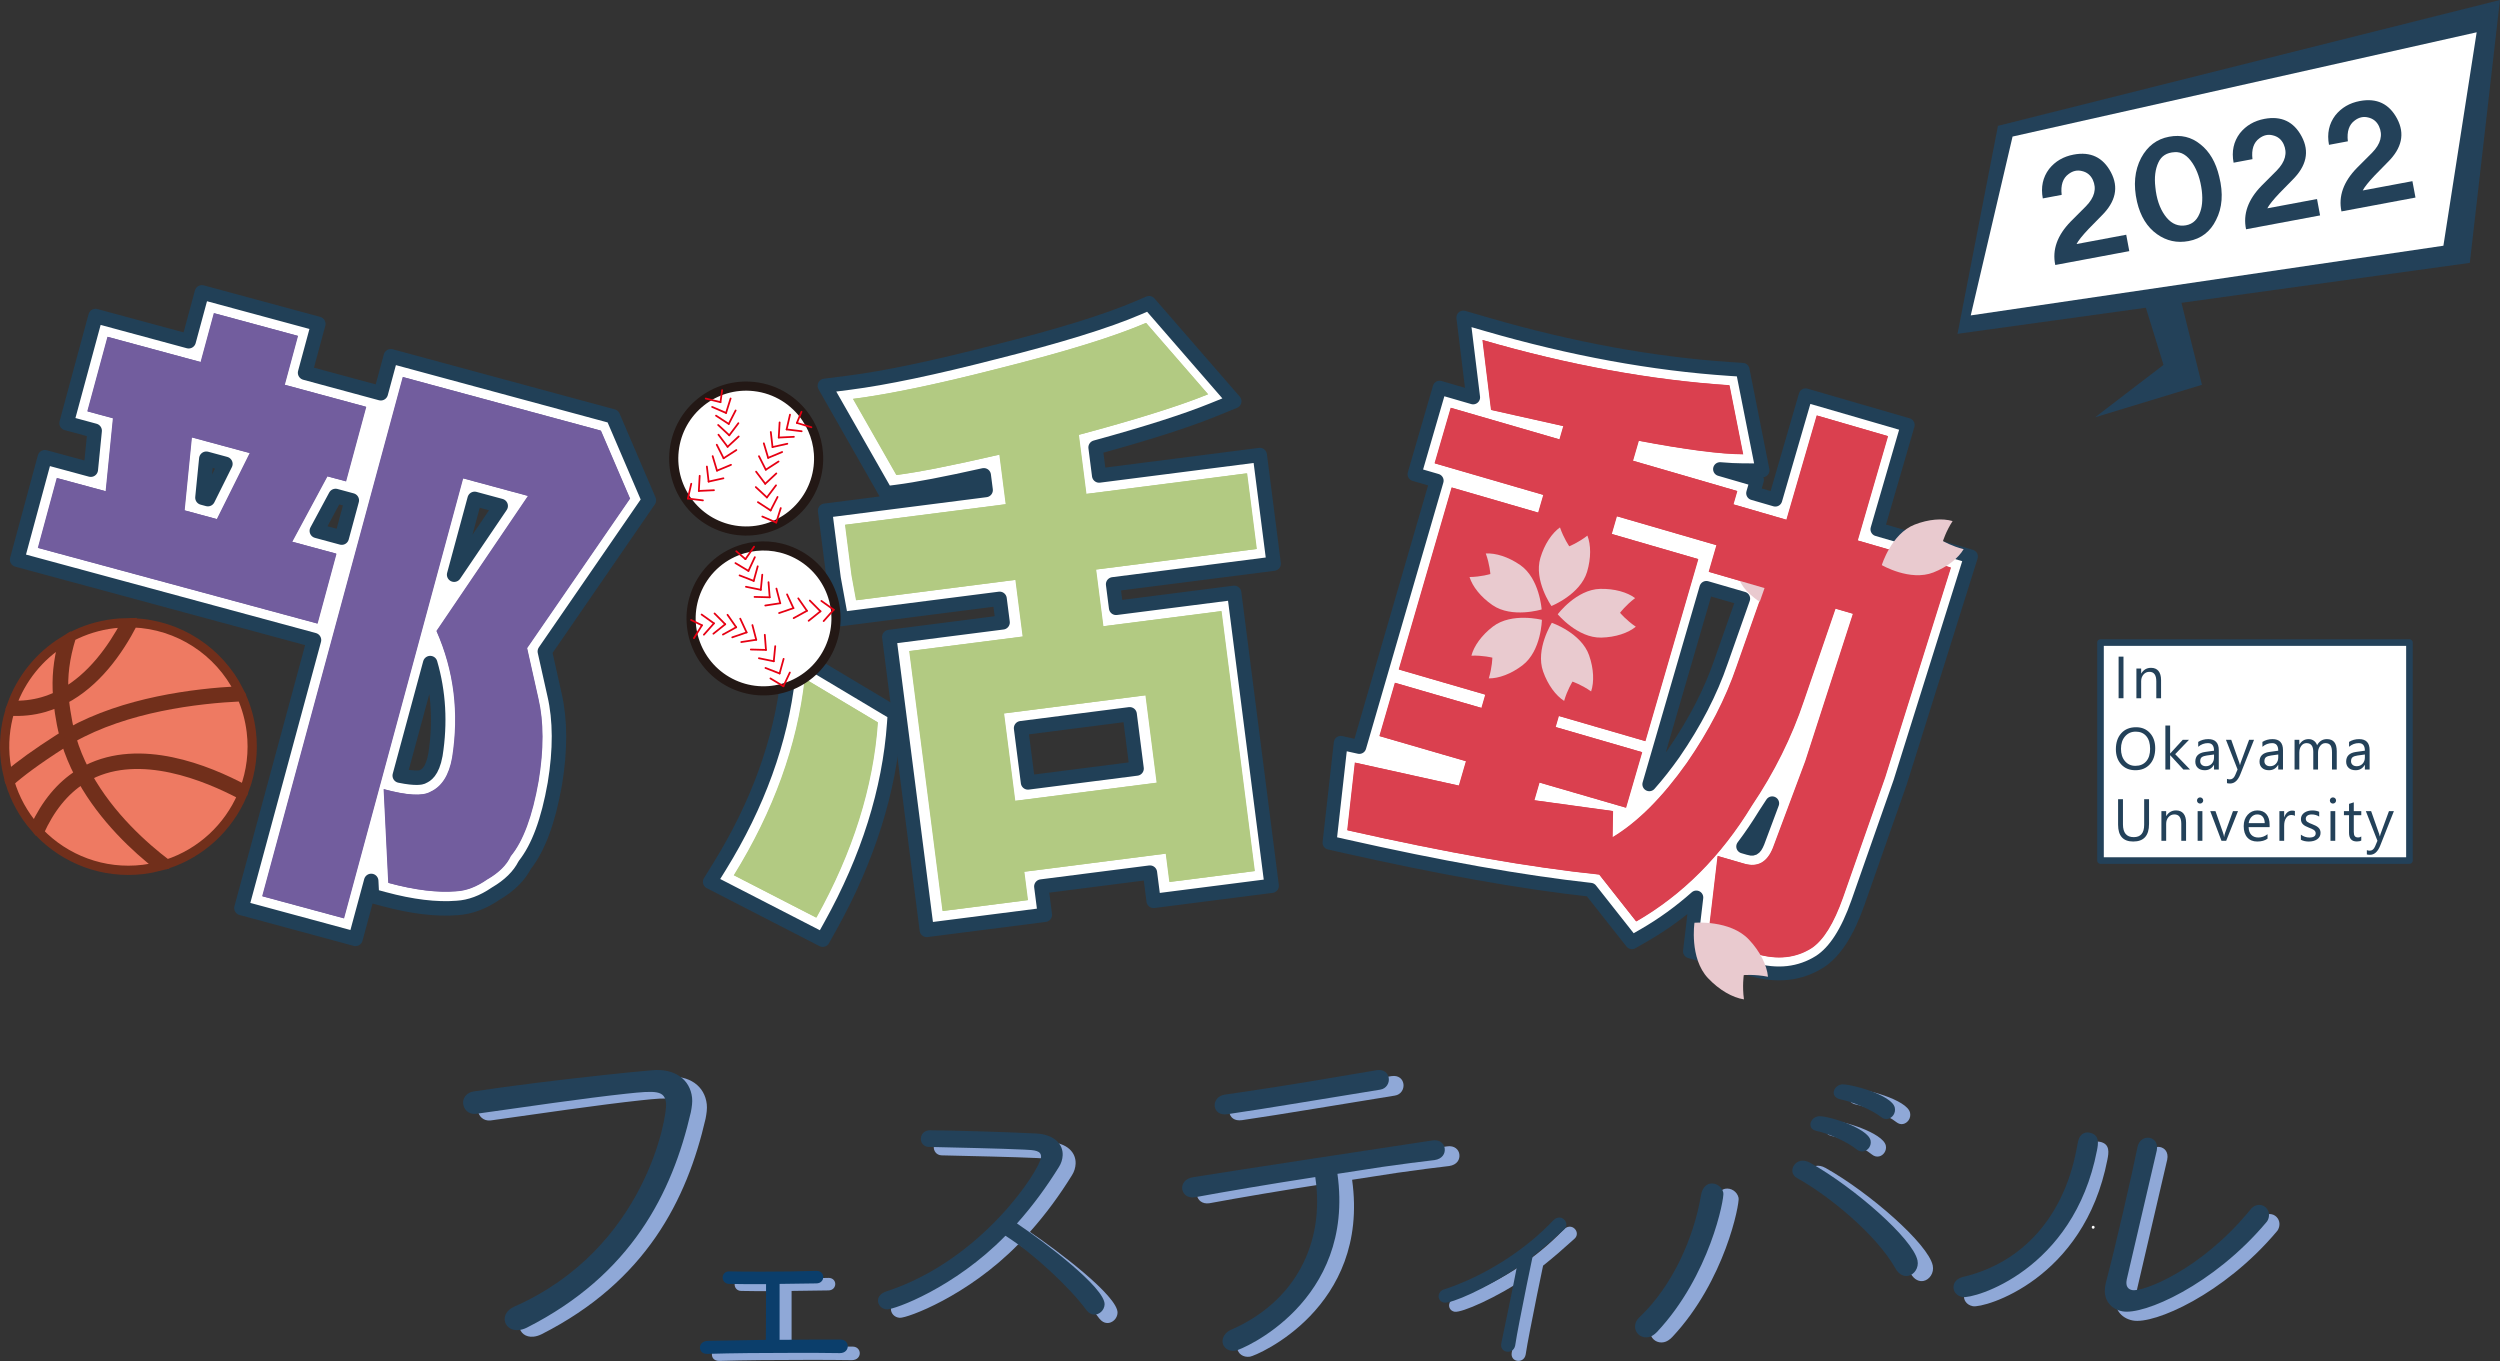 <svg width="3923" height="2136" viewBox="0 0 3923 2136" fill="none" xmlns="http://www.w3.org/2000/svg">
<rect x="0" y="0" width="3923" height="2136" fill="#333333" stroke="none"/>
<g clip-path="url(#clip0_1302_944)">
<path d="M3284.62 1928.11C3287.59 1928.11 3287.59 1923.5 3284.62 1923.5C3281.65 1923.5 3281.65 1928.11 3284.62 1928.11Z" fill="white"/>
<path d="M769.641 1758.21C758.551 1759.4 750.841 1751.51 749.851 1742.26C748.991 1734.25 754.221 1724.96 766.481 1723.02C823.521 1714.39 898.551 1705.08 965.711 1697.85C994.671 1694.74 1022.4 1691.75 1046.49 1689.78C1082.29 1686.55 1106.04 1704.57 1109.09 1732.91C1109.82 1739.69 1108.77 1747.28 1107.16 1755.56C1077.83 1882.75 1013.67 2010.56 849.961 2093.62C845.231 2096 840.981 2097.08 837.291 2097.48C824.351 2098.87 816.031 2091.04 815.031 2081.8C814.231 2074.4 818.921 2065.8 829.611 2060.91C1036.12 1970.14 1070.39 1761.39 1068.27 1741.68C1066.08 1721.35 1053.01 1721.51 1005.57 1726.61C940.261 1733.64 845.771 1747.54 770.251 1758.16L769.631 1758.23L769.641 1758.21Z" fill="#8FA8D7"/>
<path d="M1336.34 2134.32C1315.1 2133.92 1291.46 2133.92 1267.01 2133.92C1218.12 2133.92 1166.82 2134.32 1128.75 2135.52H1128.35C1120.74 2135.52 1117.13 2130.71 1117.13 2125.5C1117.13 2120.69 1121.14 2115.48 1129.15 2115.08L1220.52 2113.48C1220.52 2107.87 1220.92 2101.06 1220.92 2026.12C1198.08 2026.12 1176.84 2026.12 1163.21 2025.72C1156.4 2025.72 1152.79 2020.51 1152.79 2015.7C1152.79 2010.89 1156.4 2006.08 1162.81 2006.08H1163.21C1177.24 2006.48 1196.07 2006.48 1216.11 2006.48C1244.56 2006.48 1275.42 2006.08 1299.47 2005.28H1300.27C1307.08 2005.28 1310.69 2010.09 1310.69 2014.9C1310.69 2019.71 1307.08 2024.92 1299.87 2024.92L1242.16 2025.72V2113.48C1276.22 2113.08 1310.69 2113.08 1337.94 2113.08C1345.15 2113.08 1349.16 2118.29 1349.16 2123.5C1349.16 2128.71 1345.15 2134.32 1336.74 2134.32H1336.34Z" fill="#8FA8D7"/>
<path d="M746.57 1747.85C735.48 1749.04 727.77 1741.15 726.78 1731.9C725.92 1723.89 731.15 1714.6 743.41 1712.66C800.45 1704.03 875.48 1694.72 942.64 1687.49C971.6 1684.38 999.33 1681.39 1023.42 1679.42C1059.22 1676.19 1082.97 1694.21 1086.02 1722.55C1086.75 1729.33 1085.7 1736.92 1084.09 1745.2C1054.76 1872.39 990.6 2000.2 826.89 2083.26C822.16 2085.64 817.91 2086.72 814.22 2087.12C801.28 2088.51 792.96 2080.68 791.96 2071.44C791.16 2064.04 795.85 2055.44 806.54 2050.55C1013.05 1959.78 1047.32 1751.03 1045.2 1731.32C1043.01 1710.99 1029.94 1711.15 982.5 1716.25C917.19 1723.28 822.7 1737.18 747.18 1747.8L746.56 1747.87L746.57 1747.85Z" fill="#234159"/>
<path d="M1317.52 2123.31C1296.28 2122.91 1272.64 2122.91 1248.19 2122.91C1199.3 2122.91 1148 2123.31 1109.93 2124.51H1109.53C1101.92 2124.51 1098.31 2119.7 1098.31 2114.49C1098.31 2109.68 1102.32 2104.47 1110.33 2104.07L1201.7 2102.47C1201.7 2096.86 1202.1 2090.05 1202.1 2015.11C1179.26 2015.11 1158.02 2015.11 1144.39 2014.71C1137.58 2014.71 1133.97 2009.5 1133.97 2004.69C1133.97 1999.88 1137.58 1995.07 1143.99 1995.07H1144.39C1158.42 1995.47 1177.25 1995.47 1197.29 1995.47C1225.74 1995.47 1256.6 1995.07 1280.65 1994.27H1281.45C1288.26 1994.27 1291.87 1999.08 1291.87 2003.89C1291.87 2008.7 1288.26 2013.91 1281.05 2013.91L1223.34 2014.71V2102.47C1257.4 2102.07 1291.87 2102.07 1319.12 2102.07C1326.33 2102.07 1330.34 2107.28 1330.34 2112.49C1330.34 2117.7 1326.33 2123.31 1317.92 2123.31H1317.52V2123.31Z" fill="#0B3E6B"/>
<path d="M1477.25 1812.95C1469.2 1812.56 1464.99 1805.8 1465.29 1799.77C1465.61 1793.23 1470.45 1786.91 1479.53 1786.85C1516.82 1787.14 1593.84 1789.36 1645.65 1791.87C1675.32 1793.31 1688.67 1809.08 1687.85 1826.18C1687.56 1832.21 1685.73 1838.68 1681.92 1844.54C1662.78 1875.37 1641.18 1905.08 1616.13 1933.1C1658.12 1961.35 1754.91 2034.09 1753.64 2060.25C1753.2 2069.3 1745.29 2076.48 1737.25 2076.09C1732.72 2075.87 1728.8 2073.66 1724.99 2068.94C1699.94 2034.45 1641.6 1979.7 1598.05 1952.39C1517.97 2034.21 1423.55 2068.46 1411.98 2067.89C1403.43 2067.48 1397.71 2060.65 1398.05 2053.61C1398.32 2048.08 1402.11 2042.71 1411.33 2039.63C1562.42 1990.49 1653.05 1847.17 1653.93 1829.07C1654.44 1818.51 1643.88 1818 1627.79 1817.22C1591.08 1815.44 1519.56 1814 1477.77 1812.98L1477.27 1812.96L1477.25 1812.95Z" fill="#8FA8D7"/>
<path d="M2273.46 1829.8C2252.13 1832.3 2224.32 1835.75 2192.45 1840.39C2170.62 1843.57 2146.51 1847.68 2121.73 1851.29C2149.84 2052.66 1971.53 2127.43 1961.5 2128.89C1950.29 2130.52 1942.68 2123.8 1941.57 2116.13C1940.54 2109.05 1944.74 2100.61 1954.33 2096.2C2056.91 2051.74 2101.78 1958.44 2087.18 1858.14L2086.92 1856.37C2015.02 1867.44 1943.3 1879.69 1898.12 1888.07L1897.53 1888.16C1886.32 1889.79 1879.3 1882.98 1878.19 1875.31C1877.07 1867.64 1882.36 1858.43 1895.34 1856.54C1980.72 1842.91 2172.9 1813.72 2270.76 1798.87C2282.56 1797.15 2288.99 1804.05 2290.02 1811.13C2291.22 1819.39 2286.44 1827.92 2274.05 1829.73L2273.46 1829.82V1829.8ZM2183.62 1688.63C2194.83 1687 2201.17 1693.3 2202.29 1700.98C2203.41 1708.65 2198.71 1717.77 2188.68 1719.23C2105.66 1732.52 2013.37 1748.37 1949.05 1757.73C1936.66 1759.53 1930.32 1753.23 1929.2 1745.56C1928.08 1737.89 1933.37 1728.68 1945.17 1726.96L1969.95 1723.35C2039.57 1713.21 2111.89 1700.88 2183.02 1688.72L2183.61 1688.63H2183.62Z" fill="#8FA8D7"/>
<path d="M2394.05 2125.67C2392.55 2133.54 2385.9 2136.36 2380.39 2135.31C2375.27 2134.34 2370.83 2129.82 2372.25 2122.34L2372.32 2121.95C2377.73 2095.65 2389.83 2038.39 2396.42 2003.74C2349.1 2035.95 2293.45 2060.45 2282.43 2058.36C2276.13 2057.16 2273.09 2051.69 2274.06 2046.57C2274.81 2042.63 2277.53 2039.07 2282.7 2037.61C2347.1 2016.4 2409.91 1975.72 2453.79 1929.39C2457.37 1925.58 2461.68 1924.36 2465.22 1925.04C2470.73 1926.09 2475.35 1931.86 2474.22 1937.77C2473.77 1940.13 2472.53 1942.34 2470.12 1944.33C2453.37 1959.5 2437.23 1973.57 2421.4 1986.06C2416.89 2007.64 2407.35 2053.55 2400.61 2088.99C2397.84 2103.56 2395.37 2116.55 2394.12 2125.29L2394.05 2125.68V2125.67Z" fill="#8FA8D7"/>
<path d="M1456.94 1799.72C1448.89 1799.33 1444.68 1792.57 1444.98 1786.54C1445.3 1780 1450.14 1773.68 1459.22 1773.62C1496.51 1773.91 1573.53 1776.13 1625.34 1778.64C1655.01 1780.08 1668.36 1795.85 1667.54 1812.95C1667.25 1818.98 1665.42 1825.45 1661.61 1831.31C1642.47 1862.14 1620.87 1891.85 1595.82 1919.87C1637.81 1948.12 1734.6 2020.86 1733.33 2047.02C1732.89 2056.07 1724.98 2063.25 1716.94 2062.86C1712.41 2062.64 1708.49 2060.43 1704.68 2055.71C1679.63 2021.22 1621.29 1966.47 1577.74 1939.16C1497.66 2020.98 1403.24 2055.23 1391.67 2054.66C1383.12 2054.25 1377.4 2047.42 1377.74 2040.38C1378.01 2034.85 1381.8 2029.48 1391.02 2026.4C1542.11 1977.26 1632.74 1833.94 1633.62 1815.84C1634.13 1805.28 1623.57 1804.77 1607.48 1803.99C1570.77 1802.21 1499.25 1800.77 1457.46 1799.75L1456.96 1799.73L1456.94 1799.72Z" fill="#234159"/>
<path d="M2250.44 1820.48C2229.11 1822.98 2201.3 1826.43 2169.43 1831.07C2147.6 1834.25 2123.49 1838.36 2098.71 1841.97C2126.82 2043.34 1948.51 2118.11 1938.48 2119.57C1927.27 2121.2 1919.66 2114.48 1918.55 2106.81C1917.52 2099.73 1921.72 2091.29 1931.31 2086.88C2033.89 2042.42 2078.76 1949.12 2064.16 1848.82L2063.9 1847.05C1992 1858.12 1920.28 1870.37 1875.1 1878.75L1874.51 1878.84C1863.3 1880.47 1856.28 1873.66 1855.17 1865.99C1854.05 1858.32 1859.34 1849.11 1872.32 1847.22C1957.7 1833.59 2149.88 1804.4 2247.74 1789.55C2259.54 1787.83 2265.97 1794.73 2267 1801.81C2268.2 1810.07 2263.42 1818.6 2251.03 1820.41L2250.44 1820.5V1820.48ZM2160.6 1679.31C2171.81 1677.68 2178.15 1683.98 2179.27 1691.66C2180.39 1699.33 2175.69 1708.45 2165.66 1709.91C2082.64 1723.2 1990.35 1739.05 1926.03 1748.41C1913.64 1750.21 1907.3 1743.91 1906.18 1736.24C1905.06 1728.57 1910.35 1719.36 1922.15 1717.64L1946.93 1714.03C2016.55 1703.89 2088.87 1691.56 2160 1679.4L2160.59 1679.31H2160.6Z" fill="#234159"/>
<path d="M2377.62 2111.34C2376.12 2119.21 2369.47 2122.03 2363.96 2120.98C2358.84 2120.01 2354.4 2115.49 2355.82 2108.01L2355.89 2107.62C2361.3 2081.32 2373.4 2024.06 2379.99 1989.41C2332.67 2021.62 2277.02 2046.12 2266 2044.03C2259.7 2042.83 2256.66 2037.36 2257.63 2032.24C2258.38 2028.3 2261.1 2024.74 2266.27 2023.28C2330.67 2002.07 2393.48 1961.39 2437.36 1915.06C2440.94 1911.25 2445.25 1910.03 2448.79 1910.71C2454.3 1911.76 2458.92 1917.53 2457.79 1923.44C2457.34 1925.8 2456.1 1928.01 2453.69 1930C2436.94 1945.17 2420.8 1959.24 2404.97 1971.73C2400.46 1993.31 2390.92 2039.22 2384.18 2074.66C2381.41 2089.23 2378.94 2102.22 2377.69 2110.96L2377.62 2111.35V2111.34Z" fill="#234159"/>
<path d="M2611 2106.19C2600.86 2108.32 2591.88 2101.97 2590.1 2093.52C2588.8 2087.32 2590.31 2080.53 2597.26 2074.37C2647.73 2026.12 2681.57 1951.94 2693.12 1883.62C2694.94 1872.65 2700.75 1866.72 2706.95 1865.42C2715.97 1863.53 2726.08 1869.64 2728.21 1879.78C2729.98 1888.23 2707.2 2009.51 2624.03 2098.17C2619.67 2102.61 2615.52 2105.25 2611.01 2106.2L2611 2106.19ZM2998.56 1998.92C2967.54 1943.65 2890.5 1882.17 2843.95 1856.64C2839.98 1854.53 2837.46 1850.94 2836.75 1847.56C2835.21 1840.23 2840.43 1831.49 2849.45 1829.6C2853.4 1828.77 2858.82 1829.4 2864.84 1832.84C2933.53 1871.37 3025.78 1952.02 3032.87 1985.83C3035.35 1997.66 3027.55 2008.13 3018.53 2010.02C3011.77 2011.44 3004.06 2008.35 2998.55 1998.92H2998.56ZM2937.48 1811.7C2923.25 1799.98 2892.74 1786.38 2874.3 1782.6C2868.76 1781.41 2865.79 1778.5 2864.96 1774.56C2863.78 1768.92 2868.11 1761.54 2876.56 1759.77C2888.39 1757.29 2954.99 1777.43 2959.25 1797.71C2960.91 1805.6 2955.44 1813.22 2948.68 1814.64C2944.73 1815.47 2941 1814.49 2937.47 1811.7H2937.48ZM2975.62 1760.74C2961.51 1749.58 2930.55 1736.66 2911.55 1733.01C2906 1731.82 2902.36 1728.47 2901.53 1724.52C2900.35 1718.89 2904.68 1711.51 2913.13 1709.73C2923.28 1707.6 2992.9 1725.34 2997.27 1746.19C2999.04 1754.64 2993.58 1762.26 2986.26 1763.8C2982.88 1764.51 2979.14 1763.53 2975.62 1760.74V1760.74Z" fill="#8FA8D7"/>
<path d="M3082.05 2031.41C3083.2 2025.49 3088.12 2020.29 3096.93 2018.09C3190.6 1996.03 3254.39 1923.47 3274.65 1819.01L3277.16 1806.09C3279.46 1794.25 3287.5 1790.22 3295.04 1791.68C3311.73 1794.92 3308.91 1809.45 3306.93 1819.68C3270.28 2008.68 3113.06 2053.06 3095.83 2049.71C3085.6 2047.73 3080.49 2039.47 3082.06 2031.4L3082.05 2031.41ZM3400.72 1820L3353.82 2021.53L3353.61 2022.61C3351.63 2032.84 3355.74 2037.55 3362.2 2038.8C3378.89 2042.04 3469.91 2007.73 3547.55 1912.72C3552.78 1905.91 3559.23 1904.37 3564.61 1905.41C3572.15 1906.87 3578.43 1914.8 3576.66 1923.95C3576.03 1927.18 3574.87 1930.31 3572.09 1933.12C3489.41 2031.06 3380.18 2078.6 3346.8 2072.12C3327.95 2068.47 3315.82 2053.26 3320.1 2031.19L3320.94 2026.88C3334.42 1977.54 3364.2 1846.99 3370.47 1814.68C3372.77 1802.83 3381.99 1798.48 3389.53 1799.94C3397.07 1801.4 3403.02 1808.14 3400.83 1819.45L3400.73 1819.99L3400.72 1820Z" fill="#8FA8D7"/>
<path d="M2587.07 2098.2C2576.93 2100.33 2567.95 2093.98 2566.17 2085.53C2564.87 2079.33 2566.38 2072.54 2573.33 2066.38C2623.8 2018.13 2657.64 1943.95 2669.19 1875.63C2671.01 1864.66 2676.82 1858.73 2683.02 1857.43C2692.04 1855.54 2702.15 1861.65 2704.28 1871.79C2706.05 1880.24 2683.27 2001.52 2600.1 2090.18C2595.74 2094.62 2591.59 2097.26 2587.08 2098.21L2587.07 2098.2ZM2974.63 1990.93C2943.61 1935.66 2866.57 1874.18 2820.02 1848.65C2816.05 1846.54 2813.53 1842.95 2812.82 1839.57C2811.28 1832.24 2816.5 1823.5 2825.52 1821.61C2829.47 1820.78 2834.89 1821.41 2840.91 1824.85C2909.6 1863.38 3001.85 1944.03 3008.94 1977.84C3011.42 1989.67 3003.62 2000.14 2994.6 2002.03C2987.84 2003.45 2980.13 2000.36 2974.62 1990.93H2974.63ZM2913.55 1803.71C2899.32 1791.99 2868.81 1778.39 2850.37 1774.61C2844.83 1773.42 2841.86 1770.51 2841.03 1766.57C2839.85 1760.93 2844.18 1753.55 2852.63 1751.78C2864.46 1749.3 2931.06 1769.44 2935.32 1789.72C2936.98 1797.61 2931.51 1805.23 2924.75 1806.65C2920.8 1807.48 2917.07 1806.5 2913.54 1803.71H2913.55ZM2951.69 1752.75C2937.58 1741.59 2906.62 1728.67 2887.62 1725.02C2882.07 1723.83 2878.43 1720.48 2877.6 1716.53C2876.42 1710.9 2880.75 1703.52 2889.2 1701.74C2899.35 1699.61 2968.97 1717.35 2973.34 1738.2C2975.11 1746.65 2969.65 1754.27 2962.33 1755.81C2958.95 1756.52 2955.21 1755.54 2951.69 1752.75V1752.75Z" fill="#234159"/>
<path d="M3065.67 2017.02C3066.82 2011.1 3071.74 2005.9 3080.55 2003.7C3174.22 1981.64 3238.01 1909.08 3258.27 1804.62L3260.78 1791.7C3263.08 1779.86 3271.12 1775.83 3278.66 1777.29C3295.35 1780.53 3292.53 1795.06 3290.55 1805.29C3253.9 1994.29 3096.68 2038.67 3079.45 2035.32C3069.22 2033.34 3064.11 2025.08 3065.68 2017.01L3065.67 2017.02ZM3384.34 1805.61L3337.44 2007.14L3337.23 2008.22C3335.25 2018.45 3339.36 2023.16 3345.82 2024.41C3362.51 2027.65 3453.53 1993.34 3531.17 1898.33C3536.4 1891.52 3542.85 1889.98 3548.23 1891.02C3555.77 1892.48 3562.05 1900.41 3560.28 1909.56C3559.65 1912.79 3558.49 1915.92 3555.71 1918.73C3473.03 2016.67 3363.8 2064.21 3330.42 2057.73C3311.57 2054.08 3299.44 2038.87 3303.72 2016.8L3304.56 2012.49C3318.04 1963.15 3347.82 1832.6 3354.09 1800.29C3356.39 1788.44 3365.61 1784.09 3373.15 1785.55C3380.69 1787.01 3386.64 1793.75 3384.45 1805.06L3384.35 1805.6L3384.34 1805.61Z" fill="#234159"/>
<path d="M378.89 1424.85L492.73 1004.35L26.86 878.23L70.37 717.49L142.47 737.01L148.55 675.91L104.45 663.97L149.94 495.93L296.07 535.49L316.84 458.77L499.5 508.22L478.73 584.94L597.55 617.11L613.27 559.03L961.74 653.37L1018.23 785.04L854.95 1022.21L870.14 1090.12C879.3 1129.62 879.48 1176.61 870.69 1229.79L870.64 1230.06C860.4 1288.26 844.95 1329.96 823.46 1357.35C814.55 1374.73 799.19 1389.85 777.72 1402.36C757.91 1416 737.57 1423.53 717.27 1424.75C684.83 1427.38 646.14 1422.7 602.24 1410.81L583.65 1405.78L582.49 1382.34L557.87 1473.3L378.87 1424.84L378.89 1424.85ZM627.26 1217.08C653.62 1222.54 661.48 1219.67 662.23 1219.35L663.18 1218.81L664.28 1218.3C667.77 1216.7 678.38 1211.84 683.28 1184.48C691.18 1134.54 688.41 1086.28 675.07 1040.5L627.27 1217.08H627.26ZM712.61 901.8L785.71 793.91L744.82 782.84L712.62 901.8H712.61ZM536.24 843.61L552.07 785.15L526.61 778.26L497.14 833.03L536.24 843.62V843.61ZM326.19 783.23L353.71 727.94L323.75 719.83L317.67 780.93L326.19 783.24V783.23Z" fill="white" stroke="#214057" stroke-width="22.7" stroke-linecap="round" stroke-linejoin="round"/>
<path d="M59.351 859.58L89.021 749.98L165.741 770.75L177.141 656.21L136.951 645.33L168.601 528.43L314.731 567.99L335.501 491.27L467.021 526.87L446.251 603.59L574.111 638.2L542.461 755.1L513.231 747.19L457.991 849.86L527.401 868.65L497.731 978.25L59.351 859.58ZM289.091 800.63L340.241 814.48L391.831 710.82L300.501 686.1L289.101 800.64L289.091 800.63ZM609.181 1385.25L601.931 1238.21C638.461 1248.1 662.891 1249.51 675.301 1242.39C693.201 1234.19 704.521 1216.36 709.391 1188.88C720.531 1118.75 712.321 1052.44 684.791 990.09L828.461 778.04L726.171 750.35L539.251 1440.81L411.391 1406.2L631.941 591.52L942.471 675.58L988.151 782.05L826.601 1016.71L844.341 1096.01C852.771 1132.3 852.851 1175.45 844.581 1225.47C834.921 1280.39 820.391 1319.58 800.981 1343.06C794.571 1357.01 782.111 1369.32 763.541 1379.98C747.371 1391.29 731.371 1397.43 715.441 1398.33C685.981 1400.77 650.581 1396.45 609.191 1385.25H609.181Z" fill="#725D9E"/>
<path d="M60.02 859.95L89.691 750.35L166.411 771.12L177.811 656.58L137.62 645.7L169.271 528.8L315.4 568.36L336.171 491.64L467.691 527.24L446.921 603.96L574.781 638.57L543.131 755.47L513.901 747.56L458.661 850.23L528.071 869.02L498.401 978.62L60.02 859.95ZM289.761 801L340.911 814.85L392.501 711.19L301.171 686.47L289.77 801.01L289.761 801ZM609.85 1385.62L602.6 1238.58C639.13 1248.47 663.56 1249.88 675.97 1242.76C693.87 1234.56 705.19 1216.73 710.06 1189.25C721.2 1119.12 712.991 1052.81 685.461 990.46L829.13 778.41L726.841 750.72L539.921 1441.18L412.061 1406.57L632.61 591.89L943.141 675.95L988.82 782.42L827.271 1017.08L845.01 1096.38C853.44 1132.67 853.52 1175.82 845.25 1225.84C835.59 1280.76 821.061 1319.95 801.651 1343.43C795.241 1357.38 782.781 1369.69 764.211 1380.35C748.041 1391.66 732.04 1397.8 716.11 1398.7C686.65 1401.14 651.25 1396.82 609.86 1385.62H609.85Z" fill="#725D9E"/>
<path d="M92.5 1159.32C95.18 1157.61 97.89 1155.95 100.63 1154.31C99.03 1148.23 97.55 1142.1 96.37 1135.83C94.19 1124.22 92.46 1113.09 91.3 1102.14C84.29 1105.27 77.04 1108.01 69.48 1110.18C52.11 1115.15 34.04 1117.02 15.36 1115.97C7.96 1140.77 5.38 1167.45 8.69 1194.78C9.59 1202.24 10.95 1209.54 12.65 1216.68C31.18 1200.67 57.76 1181.54 92.5 1159.32V1159.32Z" fill="#EE7A62" stroke="#712F1B" stroke-width="14.53" stroke-miterlimit="10"/>
<path d="M197.741 977.24C191.261 977.37 184.741 977.82 178.171 978.62C154.441 981.49 132.241 988.55 112.191 998.94C101.321 1033.77 98.721 1061.52 100.121 1087.16C143.621 1062.74 175.461 1019.21 197.731 977.25L197.741 977.24Z" fill="#EE7A62" stroke="#712F1B" stroke-width="14.53" stroke-miterlimit="10"/>
<path d="M18.391 1106.68C35.141 1107.36 51.331 1105.58 66.881 1101.12C75.061 1098.78 82.891 1095.75 90.411 1092.17C88.441 1064.66 90.571 1037.67 99.251 1006.31C61.711 1029.59 33.121 1065.12 18.391 1106.68Z" fill="#EE7A62" stroke="#712F1B" stroke-width="14.53" stroke-miterlimit="10"/>
<path d="M128.71 1223.07C100.78 1240.84 78.35 1268.63 61.59 1306.15C102.43 1348.5 161.93 1371.88 224.84 1364.27C233.42 1363.23 241.78 1361.59 249.94 1359.5C213.61 1331.21 162.81 1284.38 128.7 1223.08L128.71 1223.07Z" fill="#EE7A62" stroke="#712F1B" stroke-width="14.53" stroke-miterlimit="10"/>
<path d="M100.9 1097.45C102.08 1109.76 104.06 1121.73 106.36 1133.95C107.32 1139.05 108.46 1144.08 109.71 1149.06C195.18 1101.4 304.25 1087.65 375.02 1084.1C343.68 1021.85 280.29 979.98 208.89 977.35C185.35 1023.07 150.35 1071.52 100.9 1097.44V1097.45Z" fill="#EE7A62" stroke="#712F1B" stroke-width="14.53" stroke-miterlimit="10"/>
<path d="M97.57 1167.25C56.39 1193.59 31.02 1212.9 15.37 1226.86C23.36 1253.82 36.9 1278.11 54.61 1298.54C72.07 1260.9 95.34 1232.89 124.18 1214.72C115.82 1198.64 108.64 1181.63 103.22 1163.73C101.32 1164.89 99.44 1166.06 97.57 1167.25V1167.25Z" fill="#EE7A62" stroke="#712F1B" stroke-width="14.53" stroke-miterlimit="10"/>
<path d="M112.301 1158.41C117.561 1176.39 124.631 1193.49 132.971 1209.62C134.221 1208.95 135.421 1208.2 136.691 1207.56C220.231 1165.34 324.471 1207 383.691 1238.74C394.081 1210.69 398.171 1179.84 394.331 1148.11C391.981 1128.7 386.821 1110.33 379.351 1093.31C309.191 1096.5 198.071 1109.79 112.311 1158.41H112.301Z" fill="#EE7A62" stroke="#712F1B" stroke-width="14.53" stroke-miterlimit="10"/>
<path d="M140.95 1216C139.76 1216.6 138.62 1217.31 137.44 1217.95C172.58 1281.29 226.24 1328.94 262.04 1356C315.89 1338.4 358.39 1298.29 380.03 1247.88C322.36 1217.15 220.19 1175.95 140.96 1216H140.95Z" fill="#EE7A62" stroke="#712F1B" stroke-width="14.53" stroke-miterlimit="10"/>
<path d="M1114.23 1383.76L1129.14 1359.67C1189.23 1262.57 1225.41 1162.52 1236.68 1062.29L1241.22 1021.91L1404.19 1119.29L1403.06 1135.34C1395.67 1240.16 1362.13 1346.88 1303.37 1452.54L1291.06 1474.67L1114.24 1383.75L1114.23 1383.76Z" fill="white" stroke="#214057" stroke-width="22.42" stroke-linecap="round" stroke-linejoin="round"/>
<path d="M1151.39 1373.44L1280.49 1439.82C1337.64 1337.05 1369.8 1234.94 1376.95 1133.5L1262.68 1065.22C1250.92 1169.78 1213.85 1272.52 1151.39 1373.44V1373.44Z" fill="#B2CA82"/>
<path d="M1810.24 1413.71L1804.54 1369.21L1633.96 1391.05L1639.66 1435.55L1454.26 1459.29L1395.39 999.49L1573.38 976.7L1568.63 939.61L1319.91 971.46L1308.25 907.62L1294.64 801.34L1546.79 769.05L1543.8 745.72C1484.04 759.1 1438.34 767.86 1407.68 771.78L1390.3 774.01L1294.22 605.41L1332.97 600.45C1388.77 593.31 1465.49 577.21 1561 552.61L1561.16 552.57C1661.45 527.43 1736.96 504.09 1785.58 483.21L1803.13 475.67L1936.92 629.65L1902.98 643.41C1860.75 660.54 1798.97 680.27 1719.09 702.13L1724.74 746.26L1976.89 713.97L1998.73 884.54L1746.58 916.83L1751.33 953.92L1936.73 930.18L1995.6 1389.98L1810.2 1413.72L1810.24 1413.71ZM1783.65 1206.06L1772.73 1120.77L1602.15 1142.61L1613.07 1227.9L1783.65 1206.06Z" fill="white" stroke="#214057" stroke-width="22.42" stroke-linecap="round" stroke-linejoin="round"/>
<path d="M1971.51 861.39L1956.32 742.73L1704.17 775.02L1692.3 682.32C1782.15 658.27 1849.8 637.07 1895.21 618.65L1797.96 506.73C1747.95 528.21 1671.82 551.8 1569.57 577.43C1472.26 602.49 1395.17 618.6 1338.33 625.88L1406.39 745.31C1440.98 740.88 1494.91 730.21 1568.12 713.29L1578.09 791.16L1325.94 823.45L1336.14 903.09L1343.22 941.84L1593.29 909.82L1604.69 998.81L1426.7 1021.6L1478.93 1429.49L1612.42 1412.4L1606.72 1367.9L1829.21 1339.41L1834.91 1383.91L1968.4 1366.82L1916.17 958.93L1730.77 982.67L1719.37 893.68L1971.52 861.39H1971.51ZM1797.39 1090.97L1814.96 1228.17L1592.47 1256.66L1574.9 1119.46L1797.39 1090.97Z" fill="#B2CA82"/>
<path d="M1152.13 1373.52L1281.23 1439.9C1338.38 1337.13 1370.54 1235.02 1377.69 1133.58L1263.42 1065.3C1251.66 1169.86 1214.59 1272.6 1152.13 1373.52V1373.52Z" fill="#B2CA82"/>
<path d="M1972.26 861.47L1957.07 742.81L1704.92 775.1L1693.05 682.4C1782.9 658.35 1850.55 637.15 1895.96 618.73L1798.71 506.81C1748.7 528.29 1672.57 551.88 1570.32 577.51C1473.01 602.57 1395.92 618.68 1339.08 625.96L1407.14 745.39C1441.73 740.96 1495.66 730.29 1568.87 713.37L1578.84 791.24L1326.69 823.53L1336.89 903.17L1343.97 941.92L1594.04 909.9L1605.44 998.89L1427.45 1021.68L1479.68 1429.57L1613.17 1412.48L1607.47 1367.98L1829.96 1339.49L1835.66 1383.99L1969.15 1366.9L1916.92 959.01L1731.52 982.75L1720.12 893.76L1972.27 861.47H1972.26ZM1798.14 1091.05L1815.71 1228.25L1593.22 1256.74L1575.65 1119.54L1798.14 1091.05Z" fill="#B2CA82"/>
<path d="M1166.7 861.15C1191.88 853.89 1219.69 855.25 1245.4 866.99C1302.51 893.08 1327.66 960.53 1301.57 1017.64C1275.48 1074.75 1208.03 1099.9 1150.92 1073.81C1093.81 1047.72 1068.66 980.27 1094.75 923.16C1109.1 891.76 1135.94 870.02 1166.7 861.14" fill="white"/>
<path d="M1166.7 861.15C1191.88 853.89 1219.69 855.25 1245.4 866.99C1302.51 893.08 1327.66 960.53 1301.57 1017.64C1275.48 1074.75 1208.03 1099.9 1150.92 1073.81C1093.81 1047.72 1068.66 980.27 1094.75 923.16C1109.1 891.76 1135.94 870.02 1166.7 861.14" stroke="#231815" stroke-width="14.36" stroke-miterlimit="10"/>
<path d="M1155.4 865.06L1169.76 877.4" stroke="#E60012" stroke-width="2.8" stroke-linecap="round" stroke-linejoin="round"/>
<path d="M1183.3 857.85L1169.76 877.4" stroke="#E60012" stroke-width="2.8" stroke-linecap="round" stroke-linejoin="round"/>
<path d="M1154.05 883.61L1174.43 895.87" stroke="#E60012" stroke-width="2.8" stroke-linecap="round" stroke-linejoin="round"/>
<path d="M1184.51 874.34L1174.43 895.87" stroke="#E60012" stroke-width="2.8" stroke-linecap="round" stroke-linejoin="round"/>
<path d="M1160.55 902.9L1182.7 911.56" stroke="#E60012" stroke-width="2.8" stroke-linecap="round" stroke-linejoin="round"/>
<path d="M1189.01 888.64L1182.7 911.56" stroke="#E60012" stroke-width="2.8" stroke-linecap="round" stroke-linejoin="round"/>
<path d="M1170.57 920.74L1193.87 925.49" stroke="#E60012" stroke-width="2.8" stroke-linecap="round" stroke-linejoin="round"/>
<path d="M1196.17 901.82L1193.87 925.49" stroke="#E60012" stroke-width="2.8" stroke-linecap="round" stroke-linejoin="round"/>
<path d="M1184.03 936.67L1207.8 937.28" stroke="#E60012" stroke-width="2.8" stroke-linecap="round" stroke-linejoin="round"/>
<path d="M1205.95 913.58L1207.8 937.28" stroke="#E60012" stroke-width="2.8" stroke-linecap="round" stroke-linejoin="round"/>
<path d="M1200.88 950.19L1224.38 946.59" stroke="#E60012" stroke-width="2.8" stroke-linecap="round" stroke-linejoin="round"/>
<path d="M1218.36 923.59L1224.38 946.59" stroke="#E60012" stroke-width="2.8" stroke-linecap="round" stroke-linejoin="round"/>
<path d="M1222.56 961.99L1245.05 954.29" stroke="#E60012" stroke-width="2.8" stroke-linecap="round" stroke-linejoin="round"/>
<path d="M1235.06 932.71L1245.05 954.29" stroke="#E60012" stroke-width="2.8" stroke-linecap="round" stroke-linejoin="round"/>
<path d="M1245.44 969.96L1266.25 958.46" stroke="#E60012" stroke-width="2.8" stroke-linecap="round" stroke-linejoin="round"/>
<path d="M1252.65 938.95L1266.25 958.46" stroke="#E60012" stroke-width="2.8" stroke-linecap="round" stroke-linejoin="round"/>
<path d="M1268.93 974.14L1287.47 959.25" stroke="#E60012" stroke-width="2.8" stroke-linecap="round" stroke-linejoin="round"/>
<path d="M1270.74 942.36L1287.47 959.25" stroke="#E60012" stroke-width="2.8" stroke-linecap="round" stroke-linejoin="round"/>
<path d="M1292.48 974.6L1308.26 956.81" stroke="#E60012" stroke-width="2.8" stroke-linecap="round" stroke-linejoin="round"/>
<path d="M1288.92 942.97L1308.26 956.81" stroke="#E60012" stroke-width="2.8" stroke-linecap="round" stroke-linejoin="round"/>
<path d="M1084.5 972.92L1101.52 981.21" stroke="#E60012" stroke-width="2.8" stroke-linecap="round" stroke-linejoin="round"/>
<path d="M1088.95 1001.39L1101.52 981.21" stroke="#E60012" stroke-width="2.8" stroke-linecap="round" stroke-linejoin="round"/>
<path d="M1100.99 964.33L1120.33 978.17" stroke="#E60012" stroke-width="2.8" stroke-linecap="round" stroke-linejoin="round"/>
<path d="M1104.56 995.97L1120.33 978.17" stroke="#E60012" stroke-width="2.8" stroke-linecap="round" stroke-linejoin="round"/>
<path d="M1121.28 962.65L1138.01 979.54" stroke="#E60012" stroke-width="2.8" stroke-linecap="round" stroke-linejoin="round"/>
<path d="M1119.47 994.43L1138.01 979.54" stroke="#E60012" stroke-width="2.8" stroke-linecap="round" stroke-linejoin="round"/>
<path d="M1141.63 964.76L1155.23 984.27" stroke="#E60012" stroke-width="2.8" stroke-linecap="round" stroke-linejoin="round"/>
<path d="M1134.42 995.77L1155.23 984.27" stroke="#E60012" stroke-width="2.8" stroke-linecap="round" stroke-linejoin="round"/>
<path d="M1161.59 970.81L1171.58 992.39" stroke="#E60012" stroke-width="2.8" stroke-linecap="round" stroke-linejoin="round"/>
<path d="M1149.08 1000.09L1171.58 992.39" stroke="#E60012" stroke-width="2.8" stroke-linecap="round" stroke-linejoin="round"/>
<path d="M1180.68 980.91L1186.7 1003.92" stroke="#E60012" stroke-width="2.8" stroke-linecap="round" stroke-linejoin="round"/>
<path d="M1163.2 1007.51L1186.7 1003.92" stroke="#E60012" stroke-width="2.8" stroke-linecap="round" stroke-linejoin="round"/>
<path d="M1200.11 996.13L1201.97 1019.84" stroke="#E60012" stroke-width="2.8" stroke-linecap="round" stroke-linejoin="round"/>
<path d="M1178.2 1019.22L1201.97 1019.84" stroke="#E60012" stroke-width="2.8" stroke-linecap="round" stroke-linejoin="round"/>
<path d="M1216.5 1013.98L1214.2 1037.65" stroke="#E60012" stroke-width="2.8" stroke-linecap="round" stroke-linejoin="round"/>
<path d="M1190.9 1032.9L1214.2 1037.65" stroke="#E60012" stroke-width="2.8" stroke-linecap="round" stroke-linejoin="round"/>
<path d="M1229.66 1033.89L1223.34 1056.81" stroke="#E60012" stroke-width="2.8" stroke-linecap="round" stroke-linejoin="round"/>
<path d="M1201.2 1048.15L1223.34 1056.81" stroke="#E60012" stroke-width="2.8" stroke-linecap="round" stroke-linejoin="round"/>
<path d="M1239.42 1055.33L1229.34 1076.86" stroke="#E60012" stroke-width="2.8" stroke-linecap="round" stroke-linejoin="round"/>
<path d="M1208.97 1064.6L1229.34 1076.86" stroke="#E60012" stroke-width="2.8" stroke-linecap="round" stroke-linejoin="round"/>
<path d="M1264.96 655.7C1279.69 677.38 1287.05 704.23 1283.88 732.32C1276.84 794.71 1220.55 839.59 1158.16 832.55C1095.77 825.51 1050.89 769.22 1057.93 706.83C1064.97 644.44 1121.26 599.56 1183.65 606.6C1217.96 610.47 1246.97 629.23 1264.96 655.7Z" fill="white" stroke="#231815" stroke-width="14.36" stroke-miterlimit="10"/>
<path d="M1257.72 646.17L1250.46 663.66" stroke="#E60012" stroke-width="2.8" stroke-linecap="round" stroke-linejoin="round"/>
<path d="M1273.25 670.45L1250.46 663.66" stroke="#E60012" stroke-width="2.8" stroke-linecap="round" stroke-linejoin="round"/>
<path d="M1239.68 650.66L1234.36 673.84" stroke="#E60012" stroke-width="2.8" stroke-linecap="round" stroke-linejoin="round"/>
<path d="M1257.96 676.72L1234.36 673.84" stroke="#E60012" stroke-width="2.8" stroke-linecap="round" stroke-linejoin="round"/>
<path d="M1223.36 662.84L1222.02 686.58" stroke="#E60012" stroke-width="2.8" stroke-linecap="round" stroke-linejoin="round"/>
<path d="M1245.77 685.45L1222.02 686.58" stroke="#E60012" stroke-width="2.8" stroke-linecap="round" stroke-linejoin="round"/>
<path d="M1209.52 677.9L1212.25 701.52" stroke="#E60012" stroke-width="2.8" stroke-linecap="round" stroke-linejoin="round"/>
<path d="M1235.46 696.35L1212.25 701.52" stroke="#E60012" stroke-width="2.8" stroke-linecap="round" stroke-linejoin="round"/>
<path d="M1198.57 695.65L1205.38 718.44" stroke="#E60012" stroke-width="2.8" stroke-linecap="round" stroke-linejoin="round"/>
<path d="M1227.33 709.3L1205.38 718.44" stroke="#E60012" stroke-width="2.8" stroke-linecap="round" stroke-linejoin="round"/>
<path d="M1190.96 715.87L1201.68 737.09" stroke="#E60012" stroke-width="2.8" stroke-linecap="round" stroke-linejoin="round"/>
<path d="M1221.68 724.21L1201.68 737.09" stroke="#E60012" stroke-width="2.8" stroke-linecap="round" stroke-linejoin="round"/>
<path d="M1186.48 740.14L1200.79 759.13" stroke="#E60012" stroke-width="2.8" stroke-linecap="round" stroke-linejoin="round"/>
<path d="M1218.19 742.92L1200.79 759.13" stroke="#E60012" stroke-width="2.8" stroke-linecap="round" stroke-linejoin="round"/>
<path d="M1186.02 764.36L1203.42 780.57" stroke="#E60012" stroke-width="2.8" stroke-linecap="round" stroke-linejoin="round"/>
<path d="M1217.73 761.58L1203.42 780.57" stroke="#E60012" stroke-width="2.8" stroke-linecap="round" stroke-linejoin="round"/>
<path d="M1189.35 787.99L1209.27 800.99" stroke="#E60012" stroke-width="2.8" stroke-linecap="round" stroke-linejoin="round"/>
<path d="M1220.12 779.83L1209.27 800.99" stroke="#E60012" stroke-width="2.8" stroke-linecap="round" stroke-linejoin="round"/>
<path d="M1196.24 810.52L1218.05 819.98" stroke="#E60012" stroke-width="2.8" stroke-linecap="round" stroke-linejoin="round"/>
<path d="M1225.19 797.3L1218.05 819.98" stroke="#E60012" stroke-width="2.8" stroke-linecap="round" stroke-linejoin="round"/>
<path d="M1133.16 612.32L1130.58 631.08" stroke="#E60012" stroke-width="2.8" stroke-linecap="round" stroke-linejoin="round"/>
<path d="M1107.49 625.4L1130.58 631.08" stroke="#E60012" stroke-width="2.8" stroke-linecap="round" stroke-linejoin="round"/>
<path d="M1146.45 625.33L1139.32 648.01" stroke="#E60012" stroke-width="2.8" stroke-linecap="round" stroke-linejoin="round"/>
<path d="M1117.5 638.55L1139.32 648.01" stroke="#E60012" stroke-width="2.8" stroke-linecap="round" stroke-linejoin="round"/>
<path d="M1154.36 644.09L1143.51 665.24" stroke="#E60012" stroke-width="2.8" stroke-linecap="round" stroke-linejoin="round"/>
<path d="M1123.59 652.25L1143.51 665.24" stroke="#E60012" stroke-width="2.8" stroke-linecap="round" stroke-linejoin="round"/>
<path d="M1158.68 664.09L1144.37 683.08" stroke="#E60012" stroke-width="2.8" stroke-linecap="round" stroke-linejoin="round"/>
<path d="M1126.97 666.87L1144.37 683.08" stroke="#E60012" stroke-width="2.8" stroke-linecap="round" stroke-linejoin="round"/>
<path d="M1159.14 684.94L1141.74 701.14" stroke="#E60012" stroke-width="2.8" stroke-linecap="round" stroke-linejoin="round"/>
<path d="M1127.43 682.15L1141.74 701.14" stroke="#E60012" stroke-width="2.8" stroke-linecap="round" stroke-linejoin="round"/>
<path d="M1155.47 706.22L1135.48 719.1" stroke="#E60012" stroke-width="2.8" stroke-linecap="round" stroke-linejoin="round"/>
<path d="M1124.75 697.88L1135.48 719.1" stroke="#E60012" stroke-width="2.8" stroke-linecap="round" stroke-linejoin="round"/>
<path d="M1147.05 729.42L1125.1 738.56" stroke="#E60012" stroke-width="2.8" stroke-linecap="round" stroke-linejoin="round"/>
<path d="M1118.29 715.78L1125.1 738.56" stroke="#E60012" stroke-width="2.8" stroke-linecap="round" stroke-linejoin="round"/>
<path d="M1135.18 750.55L1111.97 755.72" stroke="#E60012" stroke-width="2.8" stroke-linecap="round" stroke-linejoin="round"/>
<path d="M1109.24 732.1L1111.97 755.72" stroke="#E60012" stroke-width="2.8" stroke-linecap="round" stroke-linejoin="round"/>
<path d="M1120.35 769.24L1096.6 770.37" stroke="#E60012" stroke-width="2.8" stroke-linecap="round" stroke-linejoin="round"/>
<path d="M1097.95 746.63L1096.6 770.37" stroke="#E60012" stroke-width="2.8" stroke-linecap="round" stroke-linejoin="round"/>
<path d="M1103.01 785.19L1079.41 782.3" stroke="#E60012" stroke-width="2.8" stroke-linecap="round" stroke-linejoin="round"/>
<path d="M1084.73 759.13L1079.41 782.3" stroke="#E60012" stroke-width="2.8" stroke-linecap="round" stroke-linejoin="round"/>
<path d="M2495.93 1396.23C2389.73 1384.63 2259.45 1361.48 2108.43 1327.37L2086.26 1322.36L2103.88 1165.68L2133.05 1172.13L2254.45 754.27L2219.62 744.15L2259.08 608.34L2311.66 623.62L2296.28 498.3L2333.25 509.04C2465.64 547.51 2594.11 571.06 2715.09 579.05L2734.53 580.33L2765.78 738.08L2734.74 737.95C2724.31 737.91 2712.44 737.31 2699.07 736.16L2757.08 753.01L2751.01 773.91L2785.84 784.03L2833.4 620.35L2993.59 666.89L2946.03 830.57L3092.81 873.22L2981.84 1227.18L2915.6 1416.09C2899.05 1463.07 2879.52 1493.42 2855.88 1508.9L2855.46 1509.17C2824.5 1528.6 2788.73 1532.62 2749.16 1521.13L2651.9 1492.87L2661.89 1408.34C2636.38 1431 2609 1450.78 2579.86 1467.59L2560.84 1478.56L2495.91 1396.23H2495.93ZM2744.05 1330.83C2750.18 1332.61 2753.28 1333.51 2758.26 1321.29L2780.95 1260.57C2777.29 1266.35 2773.55 1272.08 2769.72 1277.79C2758.92 1295.49 2747.48 1312.35 2735.43 1328.33L2744.05 1330.84V1330.83ZM2588.09 1230.69C2600.84 1216.33 2613.56 1200.2 2626.2 1182.35C2659.42 1134.21 2684.54 1085.52 2700.87 1037.61L2735.44 939.34L2677.62 922.54L2607.8 1162.84L2588.09 1230.69Z" fill="white" stroke="#214057" stroke-width="21.75" stroke-linecap="round" stroke-linejoin="round"/>
<path d="M2326.18 533.42C2460.8 572.53 2589.87 596.22 2713.42 604.39L2734.86 712.58C2699.62 712.43 2645.02 705.36 2571.06 691.43L2561.95 722.77L2725.63 770.33L2719.56 791.23L2803.14 815.51L2850.7 651.83L2962.14 684.21L2914.58 847.89L3060.85 890.39L2957.76 1219.21L2891.66 1407.71C2877.18 1448.82 2860.64 1475.47 2841.99 1487.69C2817.31 1503.18 2788.75 1506.21 2756.27 1496.77L2679.65 1474.51L2695.18 1343.07L2736.97 1355.21C2757.87 1361.28 2772.82 1353.06 2781.91 1330.5L2832.83 1194.23L2907.59 962.92L2879.73 954.83L2830.27 1099.07C2811.06 1156.45 2783.75 1211.48 2748.34 1264.09C2700.14 1343.26 2639.79 1403.74 2567.2 1445.61L2509.24 1372.12C2401.66 1360.99 2269.95 1337.83 2114.02 1302.61L2125.95 1196.56L2289.18 1232.66L2300.31 1194.35L2164.49 1154.89L2188.77 1071.31L2324.59 1110.77L2330.66 1089.87L2194.84 1050.41L2277.81 764.84L2413.63 804.3L2421.72 776.44L2251.08 726.86L2276.38 639.8L2447.02 689.38L2453.09 668.48L2339.63 643.07L2326.17 533.42H2326.18ZM2724.91 1045.8L2768.3 922.45L2681.24 897.15L2693.38 855.36L2536.67 809.83L2528.58 837.69L2664.4 877.15L2581.43 1162.72L2445.61 1123.26L2440.55 1140.67L2576.37 1180.13L2551.07 1267.19L2415.25 1227.73L2407.16 1255.59L2530.63 1272.58L2529.95 1313.92C2569.53 1290.2 2608.59 1251.21 2647.04 1196.88C2681.78 1146.55 2707.74 1096.21 2724.93 1045.79L2724.91 1045.8Z" fill="#DA404F"/>
<path d="M2466.94 1069.21C2466.94 1069.21 2481.31 1074.14 2496.15 1084.61C2501.11 1069.87 2500.39 1049.06 2492.95 1027.89C2480.6 992.75 2434.51 976.95 2434.51 976.95C2434.51 976.95 2408.45 1018.11 2420.8 1053.25C2428.24 1074.43 2440.7 1091.11 2453.79 1099.5C2458.82 1082.05 2466.94 1069.21 2466.94 1069.21Z" fill="#E9CACF"/>
<path d="M2341.17 1031.64C2341.17 1031.64 2340.92 1046.83 2335.55 1064.18C2351.1 1064.34 2370.67 1057.23 2388.5 1043.6C2418.1 1021 2418.89 972.28 2418.89 972.28C2418.89 972.28 2371.69 960.22 2342.09 982.82C2324.25 996.44 2312.24 1013.45 2308.3 1028.49C2326.45 1027.88 2341.17 1031.63 2341.17 1031.63V1031.64Z" fill="#E9CACF"/>
<path d="M2338.03 900.41C2338.03 900.41 2323.51 904.87 2305.35 905.12C2310 919.96 2322.81 936.37 2341.28 949.12C2371.92 970.29 2418.5 955.98 2418.5 955.98C2418.5 955.98 2415.39 907.36 2384.74 886.19C2366.27 873.43 2346.38 867.26 2330.86 868.16C2337.05 885.23 2338.03 900.39 2338.03 900.39V900.41Z" fill="#E9CACF"/>
<path d="M2461.87 856.88C2461.87 856.88 2453.14 844.44 2447.29 827.25C2434.62 836.26 2422.97 853.52 2416.54 875.02C2405.88 910.7 2433.87 950.58 2433.87 950.58C2433.87 950.58 2479.15 932.6 2489.81 896.91C2496.23 875.4 2495.96 854.58 2490.31 840.1C2475.99 851.26 2461.87 856.88 2461.87 856.88V856.88Z" fill="#E9CACF"/>
<path d="M2541.54 961.21C2541.54 961.21 2550.67 949.07 2565.21 938.19C2552.73 928.92 2532.71 923.17 2510.27 923.71C2473.04 924.6 2443.77 963.54 2443.77 963.54C2443.77 963.54 2474.87 1001.05 2512.1 1000.16C2534.54 999.62 2554.26 992.93 2566.28 983.08C2551.24 972.91 2541.53 961.21 2541.53 961.21H2541.54Z" fill="#E9CACF"/>
<path d="M2789.19 922.76C2789.19 922.76 2804.33 921.45 2822.14 925C2820.7 909.52 2811.61 890.79 2796.22 874.45C2770.69 847.34 2722.15 851.57 2722.15 851.57C2722.15 851.57 2715.01 899.76 2740.54 926.88C2755.93 943.22 2774.08 953.42 2789.45 955.79C2786.97 937.8 2789.19 922.77 2789.19 922.77V922.76Z" fill="#E9CACF"/>
<path d="M2326.81 533.78C2461.43 572.89 2590.5 596.58 2714.05 604.75L2735.49 712.94C2700.25 712.79 2645.65 705.72 2571.69 691.79L2562.58 723.13L2726.26 770.69L2720.19 791.59L2803.77 815.87L2851.33 652.19L2962.77 684.57L2915.21 848.25L3061.48 890.75L2958.39 1219.57L2892.29 1408.07C2877.81 1449.18 2861.27 1475.83 2842.62 1488.05C2817.94 1503.54 2789.38 1506.57 2756.9 1497.13L2680.28 1474.87L2695.81 1343.43L2737.6 1355.57C2758.5 1361.64 2773.45 1353.42 2782.54 1330.86L2833.46 1194.59L2908.22 963.28L2880.36 955.19L2830.9 1099.43C2811.69 1156.81 2784.38 1211.84 2748.97 1264.45C2700.77 1343.62 2640.42 1404.1 2567.83 1445.97L2509.87 1372.48C2402.29 1361.35 2270.58 1338.19 2114.65 1302.97L2126.58 1196.92L2289.81 1233.02L2300.94 1194.71L2165.12 1155.25L2189.4 1071.67L2325.22 1111.13L2331.29 1090.23L2195.47 1050.77L2278.44 765.2L2414.26 804.66L2422.35 776.8L2251.71 727.22L2277.01 640.16L2447.65 689.74L2453.72 668.84L2340.26 643.43L2326.8 533.78H2326.81ZM2725.54 1046.16L2768.93 922.81L2681.87 897.51L2694.01 855.72L2537.3 810.19L2529.21 838.05L2665.03 877.51L2582.06 1163.08L2446.24 1123.62L2441.18 1141.03L2577 1180.49L2551.7 1267.55L2415.88 1228.09L2407.79 1255.95L2531.26 1272.94L2530.58 1314.28C2570.16 1290.56 2609.22 1251.57 2647.67 1197.24C2682.41 1146.91 2708.37 1096.57 2725.56 1046.15L2725.54 1046.16Z" fill="#DA404F"/>
<path d="M2467.57 1069.57C2467.57 1069.57 2481.94 1074.5 2496.78 1084.97C2501.74 1070.23 2501.02 1049.42 2493.58 1028.25C2481.23 993.11 2435.14 977.31 2435.14 977.31C2435.14 977.31 2409.08 1018.47 2421.43 1053.61C2428.87 1074.79 2441.33 1091.47 2454.42 1099.86C2459.45 1082.41 2467.57 1069.57 2467.57 1069.57Z" fill="#E9CACF"/>
<path d="M2341.8 1032C2341.8 1032 2341.55 1047.19 2336.18 1064.54C2351.73 1064.7 2371.3 1057.59 2389.13 1043.96C2418.73 1021.36 2419.52 972.64 2419.52 972.64C2419.52 972.64 2372.32 960.58 2342.72 983.18C2324.88 996.8 2312.87 1013.81 2308.93 1028.85C2327.08 1028.24 2341.8 1031.99 2341.8 1031.99V1032Z" fill="#E9CACF"/>
<path d="M2338.67 900.77C2338.67 900.77 2324.15 905.23 2305.99 905.48C2310.64 920.32 2323.45 936.73 2341.92 949.48C2372.56 970.65 2419.14 956.34 2419.14 956.34C2419.14 956.34 2416.03 907.72 2385.38 886.55C2366.91 873.79 2347.02 867.62 2331.5 868.52C2337.69 885.59 2338.67 900.75 2338.67 900.75V900.77Z" fill="#E9CACF"/>
<path d="M2462.51 857.24C2462.51 857.24 2453.78 844.8 2447.93 827.61C2435.26 836.62 2423.61 853.88 2417.18 875.38C2406.52 911.06 2434.51 950.94 2434.51 950.94C2434.51 950.94 2479.79 932.96 2490.45 897.27C2496.87 875.76 2496.6 854.94 2490.95 840.46C2476.63 851.62 2462.51 857.24 2462.51 857.24Z" fill="#E9CACF"/>
<path d="M2542.18 961.57C2542.18 961.57 2551.31 949.43 2565.85 938.55C2553.37 929.28 2533.35 923.53 2510.91 924.07C2473.68 924.96 2444.41 963.9 2444.41 963.9C2444.41 963.9 2475.51 1001.41 2512.74 1000.52C2535.18 999.98 2554.9 993.29 2566.92 983.44C2551.88 973.27 2542.17 961.57 2542.17 961.57H2542.18Z" fill="#E9CACF"/>
<path d="M2736.31 1530.13C2736.31 1530.13 2753.77 1528.61 2774.32 1532.72C2772.66 1514.86 2762.17 1493.24 2744.42 1474.39C2714.96 1443.11 2658.96 1447.99 2658.96 1447.99C2658.96 1447.99 2650.72 1503.59 2680.18 1534.88C2697.93 1553.73 2718.88 1565.5 2736.61 1568.24C2733.75 1547.48 2736.31 1530.14 2736.31 1530.14V1530.13Z" fill="#E9CACF"/>
<path d="M3048.91 849.06C3048.91 849.06 3053.56 833.73 3064.02 817.68C3048.3 813.02 3026.39 814.58 3004.36 823.24C2967.8 837.61 2952.92 886.78 2952.92 886.78C2952.92 886.78 2997.3 912.67 3033.86 898.3C3055.89 889.64 3073 875.87 3081.34 861.75C3062.75 857.12 3048.91 849.06 3048.91 849.06V849.06Z" fill="#E9CACF"/>
<path d="M3875.63 412.5L3071.76 523.81L3135.22 197.44L3922.94 0L3875.63 412.5Z" fill="#234159"/>
<path d="M3834.18 385.59L3092.49 494.94L3158.12 214.28L3886.38 50.67L3834.18 385.59Z" fill="white"/>
<path d="M3455.39 603.79L3399.99 568.74L3287.58 654.83L3455.39 603.79Z" fill="#234159"/>
<path d="M3205.56 311.36C3202.25 293.7 3205.55 278.28 3215.46 265.12C3225.04 253.11 3237.89 245.59 3254.01 242.57C3280.52 237.61 3300.01 246.87 3312.48 270.36C3324.95 293.85 3320.04 316.56 3297.79 338.48L3277.46 359.23C3267.58 369.69 3261.25 377.6 3258.5 382.95L3336.47 368.35L3341.29 394.08L3225.12 415.83C3220.12 392.03 3228.23 369.25 3249.45 347.52L3273.24 323.7C3286.79 309.87 3290.38 296.02 3284.02 282.14C3280.48 274.73 3274.78 270.15 3266.92 268.39C3259.57 266.54 3252.61 268.12 3246.01 273.11C3237.01 279.64 3233.4 290.54 3235.18 305.8L3205.55 311.35L3205.56 311.36Z" fill="#234159"/>
<path d="M3353.44 316.77C3347.43 290.46 3349.58 267.46 3359.89 247.77C3369.86 229.23 3384.47 218.15 3403.71 214.55C3422.42 211.05 3438.76 214.99 3452.73 226.36C3467.21 237.65 3477.11 254.62 3482.44 277.29C3488.96 303.51 3487.28 326.15 3477.4 345.21C3468.45 363.55 3454.11 374.59 3434.36 378.28C3416.16 381.69 3399.62 378.05 3384.71 367.4C3369.18 356.32 3358.76 339.45 3353.44 316.76V316.77ZM3425.79 354.07C3438.03 353.39 3446.56 347.23 3451.38 335.56C3455.54 326.18 3456.77 314.11 3455.09 299.36C3452.91 282.01 3448.06 267.59 3440.53 256.09C3432.27 243.65 3422.86 237.89 3412.27 238.78C3400.01 239.46 3391.61 244.8 3387.02 254.8C3382.01 265.42 3380.4 278.37 3382.18 293.63C3383.93 311.6 3388.82 326.28 3396.88 337.68C3404.93 349.09 3414.56 354.54 3425.77 354.06L3425.79 354.07Z" fill="#234159"/>
<path d="M3504.95 255.31C3501.64 237.65 3504.93 222.23 3514.85 209.07C3524.43 197.06 3537.28 189.54 3553.4 186.52C3579.91 181.56 3599.4 190.82 3611.87 214.31C3624.34 237.8 3619.43 260.51 3597.18 282.43L3576.85 303.18C3566.97 313.64 3560.64 321.55 3557.89 326.9L3635.86 312.3L3640.68 338.03L3524.51 359.78C3519.51 335.98 3527.62 313.2 3548.84 291.47L3572.63 267.65C3586.18 253.82 3589.77 239.97 3583.41 226.09C3579.87 218.68 3574.17 214.1 3566.31 212.34C3558.96 210.49 3552 212.07 3545.4 217.06C3536.4 223.59 3532.79 234.49 3534.57 249.75L3504.94 255.3L3504.95 255.31Z" fill="#234159"/>
<path d="M3654.65 227.29C3651.34 209.63 3654.64 194.21 3664.55 181.05C3674.13 169.04 3686.98 161.52 3703.1 158.5C3729.61 153.54 3749.1 162.8 3761.57 186.29C3774.04 209.78 3769.13 232.49 3746.88 254.41L3726.55 275.16C3716.67 285.62 3710.34 293.53 3707.59 298.88L3785.56 284.28L3790.38 310.01L3674.21 331.76C3669.21 307.96 3677.32 285.18 3698.54 263.45L3722.33 239.63C3735.88 225.8 3739.47 211.95 3733.11 198.07C3729.57 190.66 3723.87 186.08 3716.01 184.32C3708.66 182.47 3701.7 184.05 3695.1 189.04C3686.1 195.57 3682.49 206.47 3684.27 221.73L3654.64 227.28L3654.65 227.29Z" fill="#234159"/>
<path d="M3416.75 449.55L3365.84 478.1L3397.91 582.14L3455.36 604.14L3416.75 449.55Z" fill="#234159"/>
<path d="M3780.9 1008.28H3296.11V1350.37H3780.9V1008.28Z" fill="white" stroke="#234159" stroke-width="10.36" stroke-linecap="round" stroke-linejoin="round"/>
<path d="M3332.17 1095.67H3324.52V1030.39H3332.17V1095.67Z" fill="#234159"/>
<path d="M3391.13 1095.67H3383.66V1069.08C3383.66 1059.19 3380.05 1054.24 3372.83 1054.24C3369.1 1054.24 3366.01 1055.64 3363.57 1058.45C3361.13 1061.26 3359.91 1064.8 3359.91 1069.08V1095.67H3352.44V1049.05H3359.91V1056.79H3360.09C3363.61 1050.9 3368.71 1047.96 3375.39 1047.96C3380.49 1047.96 3384.39 1049.61 3387.09 1052.9C3389.79 1056.19 3391.14 1060.95 3391.14 1067.17V1095.67H3391.13Z" fill="#234159"/>
<path d="M3350.83 1208.64C3341.57 1208.64 3334.16 1205.59 3328.59 1199.49C3323.02 1193.39 3320.24 1185.45 3320.24 1175.68C3320.24 1165.18 3323.08 1156.8 3328.75 1150.55C3334.43 1144.3 3342.15 1141.17 3351.92 1141.17C3360.93 1141.17 3368.2 1144.2 3373.7 1150.27C3379.21 1156.34 3381.96 1164.28 3381.96 1174.08C3381.96 1184.73 3379.14 1193.15 3373.49 1199.35C3367.85 1205.54 3360.29 1208.64 3350.82 1208.64H3350.83ZM3351.38 1148.09C3344.52 1148.09 3338.95 1150.56 3334.67 1155.51C3330.39 1160.46 3328.25 1166.95 3328.25 1174.99C3328.25 1183.03 3330.34 1189.51 3334.51 1194.41C3338.68 1199.31 3344.12 1201.76 3350.83 1201.76C3357.99 1201.76 3363.64 1199.42 3367.76 1194.75C3371.89 1190.08 3373.95 1183.54 3373.95 1175.13C3373.95 1166.51 3371.95 1159.85 3367.94 1155.14C3363.93 1150.43 3358.41 1148.08 3351.37 1148.08L3351.38 1148.09Z" fill="#234159"/>
<path d="M3436.6 1207.55H3426.13L3405.55 1185.15H3405.37V1207.55H3397.9V1138.54H3405.37V1182.29H3405.55L3425.13 1160.94H3434.92L3413.3 1183.43L3436.61 1207.56L3436.6 1207.55Z" fill="#234159"/>
<path d="M3481.72 1207.54H3474.25V1200.26H3474.07C3470.82 1205.84 3466.04 1208.64 3459.73 1208.64C3455.09 1208.64 3451.45 1207.41 3448.83 1204.95C3446.2 1202.49 3444.89 1199.23 3444.89 1195.16C3444.89 1186.45 3450.02 1181.38 3460.28 1179.95L3474.26 1177.99C3474.26 1170.07 3471.06 1166.11 3464.65 1166.11C3459.04 1166.11 3453.97 1168.02 3449.44 1171.85V1164.2C3454.02 1161.29 3459.3 1159.83 3465.28 1159.83C3476.24 1159.83 3481.71 1165.63 3481.71 1177.22V1207.54H3481.72ZM3474.25 1183.96L3463.01 1185.51C3459.55 1186 3456.94 1186.85 3455.18 1188.08C3453.42 1189.31 3452.54 1191.49 3452.54 1194.61C3452.54 1196.89 3453.35 1198.75 3454.98 1200.19C3456.6 1201.63 3458.77 1202.35 3461.47 1202.35C3465.17 1202.35 3468.23 1201.05 3470.64 1198.46C3473.05 1195.87 3474.26 1192.58 3474.26 1188.6V1183.96H3474.25Z" fill="#234159"/>
<path d="M3537 1160.93L3515.56 1215.01C3511.74 1224.66 3506.36 1229.49 3499.44 1229.49C3497.5 1229.49 3495.87 1229.29 3494.57 1228.9V1222.21C3496.18 1222.76 3497.65 1223.03 3498.99 1223.03C3502.75 1223.03 3505.58 1220.78 3507.46 1216.29L3511.19 1207.46L3492.98 1160.93H3501.27L3513.88 1196.8C3514.03 1197.26 3514.35 1198.44 3514.84 1200.35H3515.11C3515.26 1199.62 3515.57 1198.47 3516.02 1196.89L3529.27 1160.93H3537.01H3537Z" fill="#234159"/>
<path d="M3582.48 1207.54H3575.01V1200.26H3574.83C3571.58 1205.84 3566.8 1208.64 3560.49 1208.64C3555.85 1208.64 3552.21 1207.41 3549.59 1204.95C3546.96 1202.49 3545.65 1199.23 3545.65 1195.16C3545.65 1186.45 3550.78 1181.38 3561.04 1179.95L3575.02 1177.99C3575.02 1170.07 3571.82 1166.11 3565.41 1166.11C3559.8 1166.11 3554.73 1168.02 3550.2 1171.85V1164.2C3554.78 1161.29 3560.06 1159.83 3566.04 1159.83C3577 1159.83 3582.47 1165.63 3582.47 1177.22V1207.54H3582.48ZM3575.01 1183.96L3563.77 1185.51C3560.31 1186 3557.7 1186.85 3555.94 1188.08C3554.18 1189.31 3553.3 1191.49 3553.3 1194.61C3553.3 1196.89 3554.11 1198.75 3555.74 1200.19C3557.36 1201.63 3559.53 1202.35 3562.23 1202.35C3565.93 1202.35 3568.99 1201.05 3571.4 1198.46C3573.81 1195.87 3575.02 1192.58 3575.02 1188.6V1183.96H3575.01Z" fill="#234159"/>
<path d="M3666.84 1207.54H3659.37V1180.77C3659.37 1175.61 3658.57 1171.88 3656.98 1169.57C3655.39 1167.26 3652.71 1166.11 3648.94 1166.11C3645.75 1166.11 3643.05 1167.57 3640.81 1170.48C3638.58 1173.39 3637.46 1176.88 3637.46 1180.95V1207.54H3629.99V1179.86C3629.99 1170.69 3626.45 1166.11 3619.38 1166.11C3616.1 1166.11 3613.4 1167.48 3611.28 1170.23C3609.16 1172.98 3608.09 1176.55 3608.09 1180.95V1207.54H3600.62V1160.92H3608.09V1168.29H3608.27C3611.58 1162.65 3616.4 1159.82 3622.75 1159.82C3625.94 1159.82 3628.71 1160.71 3631.08 1162.48C3633.45 1164.26 3635.07 1166.59 3635.95 1169.47C3639.41 1163.04 3644.57 1159.82 3651.43 1159.82C3661.69 1159.82 3666.82 1166.15 3666.82 1178.8V1207.53L3666.84 1207.54Z" fill="#234159"/>
<path d="M3718.42 1207.54H3710.95V1200.26H3710.77C3707.52 1205.84 3702.74 1208.64 3696.43 1208.64C3691.79 1208.64 3688.15 1207.41 3685.53 1204.95C3682.9 1202.49 3681.59 1199.23 3681.59 1195.16C3681.59 1186.45 3686.72 1181.38 3696.98 1179.95L3710.96 1177.99C3710.96 1170.07 3707.76 1166.11 3701.35 1166.11C3695.74 1166.11 3690.67 1168.02 3686.14 1171.85V1164.2C3690.72 1161.29 3696 1159.83 3701.98 1159.83C3712.94 1159.83 3718.41 1165.63 3718.41 1177.22V1207.54H3718.42ZM3710.95 1183.96L3699.71 1185.51C3696.25 1186 3693.64 1186.85 3691.88 1188.08C3690.12 1189.31 3689.24 1191.49 3689.24 1194.61C3689.24 1196.89 3690.05 1198.75 3691.68 1200.19C3693.3 1201.63 3695.47 1202.35 3698.17 1202.35C3701.87 1202.35 3704.93 1201.05 3707.34 1198.46C3709.75 1195.87 3710.96 1192.58 3710.96 1188.6V1183.96H3710.95Z" fill="#234159"/>
<path d="M3372.27 1293.02C3372.27 1311.35 3364 1320.52 3347.46 1320.52C3331.62 1320.52 3323.7 1311.7 3323.7 1294.07V1254.15H3331.35V1293.57C3331.35 1306.95 3337 1313.65 3348.28 1313.65C3359.18 1313.65 3364.62 1307.19 3364.62 1294.26V1254.15H3372.27V1293.03V1293.02Z" fill="#234159"/>
<path d="M3430.37 1319.42H3422.9V1292.83C3422.9 1282.94 3419.29 1277.99 3412.07 1277.99C3408.34 1277.99 3405.25 1279.39 3402.81 1282.2C3400.37 1285.01 3399.15 1288.55 3399.15 1292.83V1319.42H3391.68V1272.8H3399.15V1280.54H3399.33C3402.85 1274.65 3407.95 1271.71 3414.63 1271.71C3419.73 1271.71 3423.63 1273.36 3426.33 1276.65C3429.03 1279.94 3430.38 1284.7 3430.38 1290.92V1319.42H3430.37Z" fill="#234159"/>
<path d="M3452.36 1260.97C3451.02 1260.97 3449.89 1260.51 3448.95 1259.6C3448.01 1258.69 3447.54 1257.54 3447.54 1256.14C3447.54 1254.74 3448.01 1253.58 3448.95 1252.66C3449.89 1251.73 3451.03 1251.27 3452.36 1251.27C3453.69 1251.27 3454.89 1251.73 3455.84 1252.66C3456.8 1253.59 3457.27 1254.75 3457.27 1256.14C3457.27 1257.53 3456.79 1258.61 3455.84 1259.55C3454.89 1260.49 3453.72 1260.96 3452.36 1260.96V1260.97ZM3456 1319.42H3448.53V1272.8H3456V1319.42Z" fill="#234159"/>
<path d="M3511.87 1272.81L3493.3 1319.43H3485.97L3468.31 1272.81H3476.5L3488.34 1306.68C3489.22 1309.17 3489.77 1311.34 3489.98 1313.19H3490.16C3490.46 1310.85 3490.95 1308.74 3491.62 1306.86L3504 1272.81H3511.88H3511.87Z" fill="#234159"/>
<path d="M3561.45 1297.98H3528.54C3528.66 1303.17 3530.06 1307.18 3532.73 1310C3535.4 1312.82 3539.07 1314.23 3543.75 1314.23C3549 1314.23 3553.83 1312.5 3558.23 1309.04V1316.05C3554.13 1319.02 3548.72 1320.51 3541.98 1320.51C3535.39 1320.51 3530.22 1318.39 3526.46 1314.16C3522.7 1309.93 3520.82 1303.97 3520.82 1296.29C3520.82 1289.04 3522.88 1283.13 3526.99 1278.56C3531.1 1273.99 3536.21 1271.71 3542.31 1271.71C3548.41 1271.71 3553.13 1273.68 3556.47 1277.63C3559.81 1281.58 3561.48 1287.05 3561.48 1294.06V1297.98H3561.45ZM3553.8 1291.65C3553.77 1287.34 3552.73 1283.99 3550.68 1281.59C3548.63 1279.19 3545.79 1277.99 3542.14 1277.99C3538.62 1277.99 3535.63 1279.25 3533.17 1281.77C3530.71 1284.29 3529.19 1287.58 3528.62 1291.65H3553.79H3553.8Z" fill="#234159"/>
<path d="M3601.15 1280.37C3599.84 1279.37 3597.96 1278.87 3595.51 1278.87C3592.32 1278.87 3589.66 1280.37 3587.52 1283.38C3585.38 1286.38 3584.31 1290.48 3584.31 1295.67V1319.43H3576.84V1272.81H3584.31V1282.42H3584.49C3585.55 1279.14 3587.18 1276.59 3589.36 1274.75C3591.55 1272.91 3593.99 1272 3596.69 1272C3598.63 1272 3600.12 1272.21 3601.15 1272.64V1280.38V1280.37Z" fill="#234159"/>
<path d="M3610.53 1317.74V1309.73C3614.6 1312.73 3619.07 1314.24 3623.96 1314.24C3630.52 1314.24 3633.79 1312.05 3633.79 1307.68C3633.79 1306.44 3633.51 1305.38 3632.95 1304.52C3632.39 1303.66 3631.63 1302.89 3630.67 1302.22C3629.72 1301.55 3628.59 1300.95 3627.3 1300.42C3626.01 1299.89 3624.62 1299.34 3623.14 1298.76C3621.08 1297.94 3619.26 1297.11 3617.7 1296.28C3616.14 1295.45 3614.83 1294.5 3613.78 1293.46C3612.73 1292.41 3611.94 1291.22 3611.41 1289.89C3610.88 1288.55 3610.61 1286.99 3610.61 1285.2C3610.61 1283.01 3611.11 1281.08 3612.11 1279.4C3613.11 1277.72 3614.45 1276.3 3616.12 1275.17C3617.79 1274.03 3619.69 1273.17 3621.83 1272.6C3623.97 1272.02 3626.18 1271.74 3628.45 1271.74C3632.49 1271.74 3636.1 1272.44 3639.28 1273.83V1281.39C3635.85 1279.14 3631.91 1278.02 3627.44 1278.02C3626.04 1278.02 3624.78 1278.18 3623.66 1278.5C3622.54 1278.82 3621.57 1279.27 3620.77 1279.84C3619.96 1280.42 3619.34 1281.11 3618.9 1281.91C3618.46 1282.71 3618.24 1283.6 3618.24 1284.57C3618.24 1285.78 3618.46 1286.8 3618.9 1287.62C3619.34 1288.44 3619.99 1289.17 3620.84 1289.81C3621.69 1290.45 3622.72 1291.02 3623.94 1291.54C3625.16 1292.06 3626.53 1292.62 3628.08 1293.22C3630.14 1294.01 3632 1294.82 3633.63 1295.66C3635.27 1296.49 3636.66 1297.43 3637.82 1298.48C3638.97 1299.53 3639.86 1300.73 3640.48 1302.1C3641.1 1303.47 3641.41 1305.09 3641.41 1306.97C3641.41 1309.28 3640.9 1311.28 3639.89 1312.98C3638.87 1314.68 3637.51 1316.09 3635.82 1317.21C3634.12 1318.33 3632.16 1319.17 3629.95 1319.71C3627.74 1320.25 3625.41 1320.53 3622.98 1320.53C3618.18 1320.53 3614.03 1319.6 3610.51 1317.75L3610.53 1317.74Z" fill="#234159"/>
<path d="M3660.84 1260.97C3659.5 1260.97 3658.37 1260.51 3657.43 1259.6C3656.49 1258.69 3656.02 1257.54 3656.02 1256.14C3656.02 1254.74 3656.49 1253.58 3657.43 1252.66C3658.37 1251.74 3659.51 1251.27 3660.84 1251.27C3662.17 1251.27 3663.37 1251.73 3664.32 1252.66C3665.28 1253.59 3665.75 1254.75 3665.75 1256.14C3665.75 1257.53 3665.27 1258.61 3664.32 1259.55C3663.37 1260.49 3662.2 1260.96 3660.84 1260.96V1260.97ZM3664.48 1319.42H3657.01V1272.8H3664.48V1319.42Z" fill="#234159"/>
<path d="M3705.32 1318.97C3703.56 1319.94 3701.24 1320.43 3698.35 1320.43C3690.19 1320.43 3686.1 1315.88 3686.1 1306.77V1279.18H3678.09V1272.81H3686.1V1261.43L3693.57 1259.02V1272.81H3705.32V1279.18H3693.57V1305.45C3693.57 1308.58 3694.1 1310.81 3695.16 1312.14C3696.22 1313.48 3697.98 1314.14 3700.44 1314.14C3702.32 1314.14 3703.95 1313.62 3705.31 1312.59V1318.96L3705.32 1318.97Z" fill="#234159"/>
<path d="M3756.5 1272.81L3735.06 1326.89C3731.24 1336.54 3725.86 1341.37 3718.94 1341.37C3717 1341.37 3715.37 1341.17 3714.07 1340.78V1334.09C3715.68 1334.64 3717.15 1334.91 3718.49 1334.91C3722.25 1334.91 3725.08 1332.66 3726.96 1328.17L3730.69 1319.34L3712.48 1272.81H3720.77L3733.38 1308.68C3733.53 1309.14 3733.85 1310.32 3734.34 1312.23H3734.61C3734.76 1311.5 3735.07 1310.35 3735.52 1308.77L3748.77 1272.81H3756.51H3756.5Z" fill="#234159"/>
</g>
<defs>
<clipPath id="clip0_1302_944">
<rect width="3922.94" height="2135.52" fill="white"/>
</clipPath>
</defs>
</svg>

